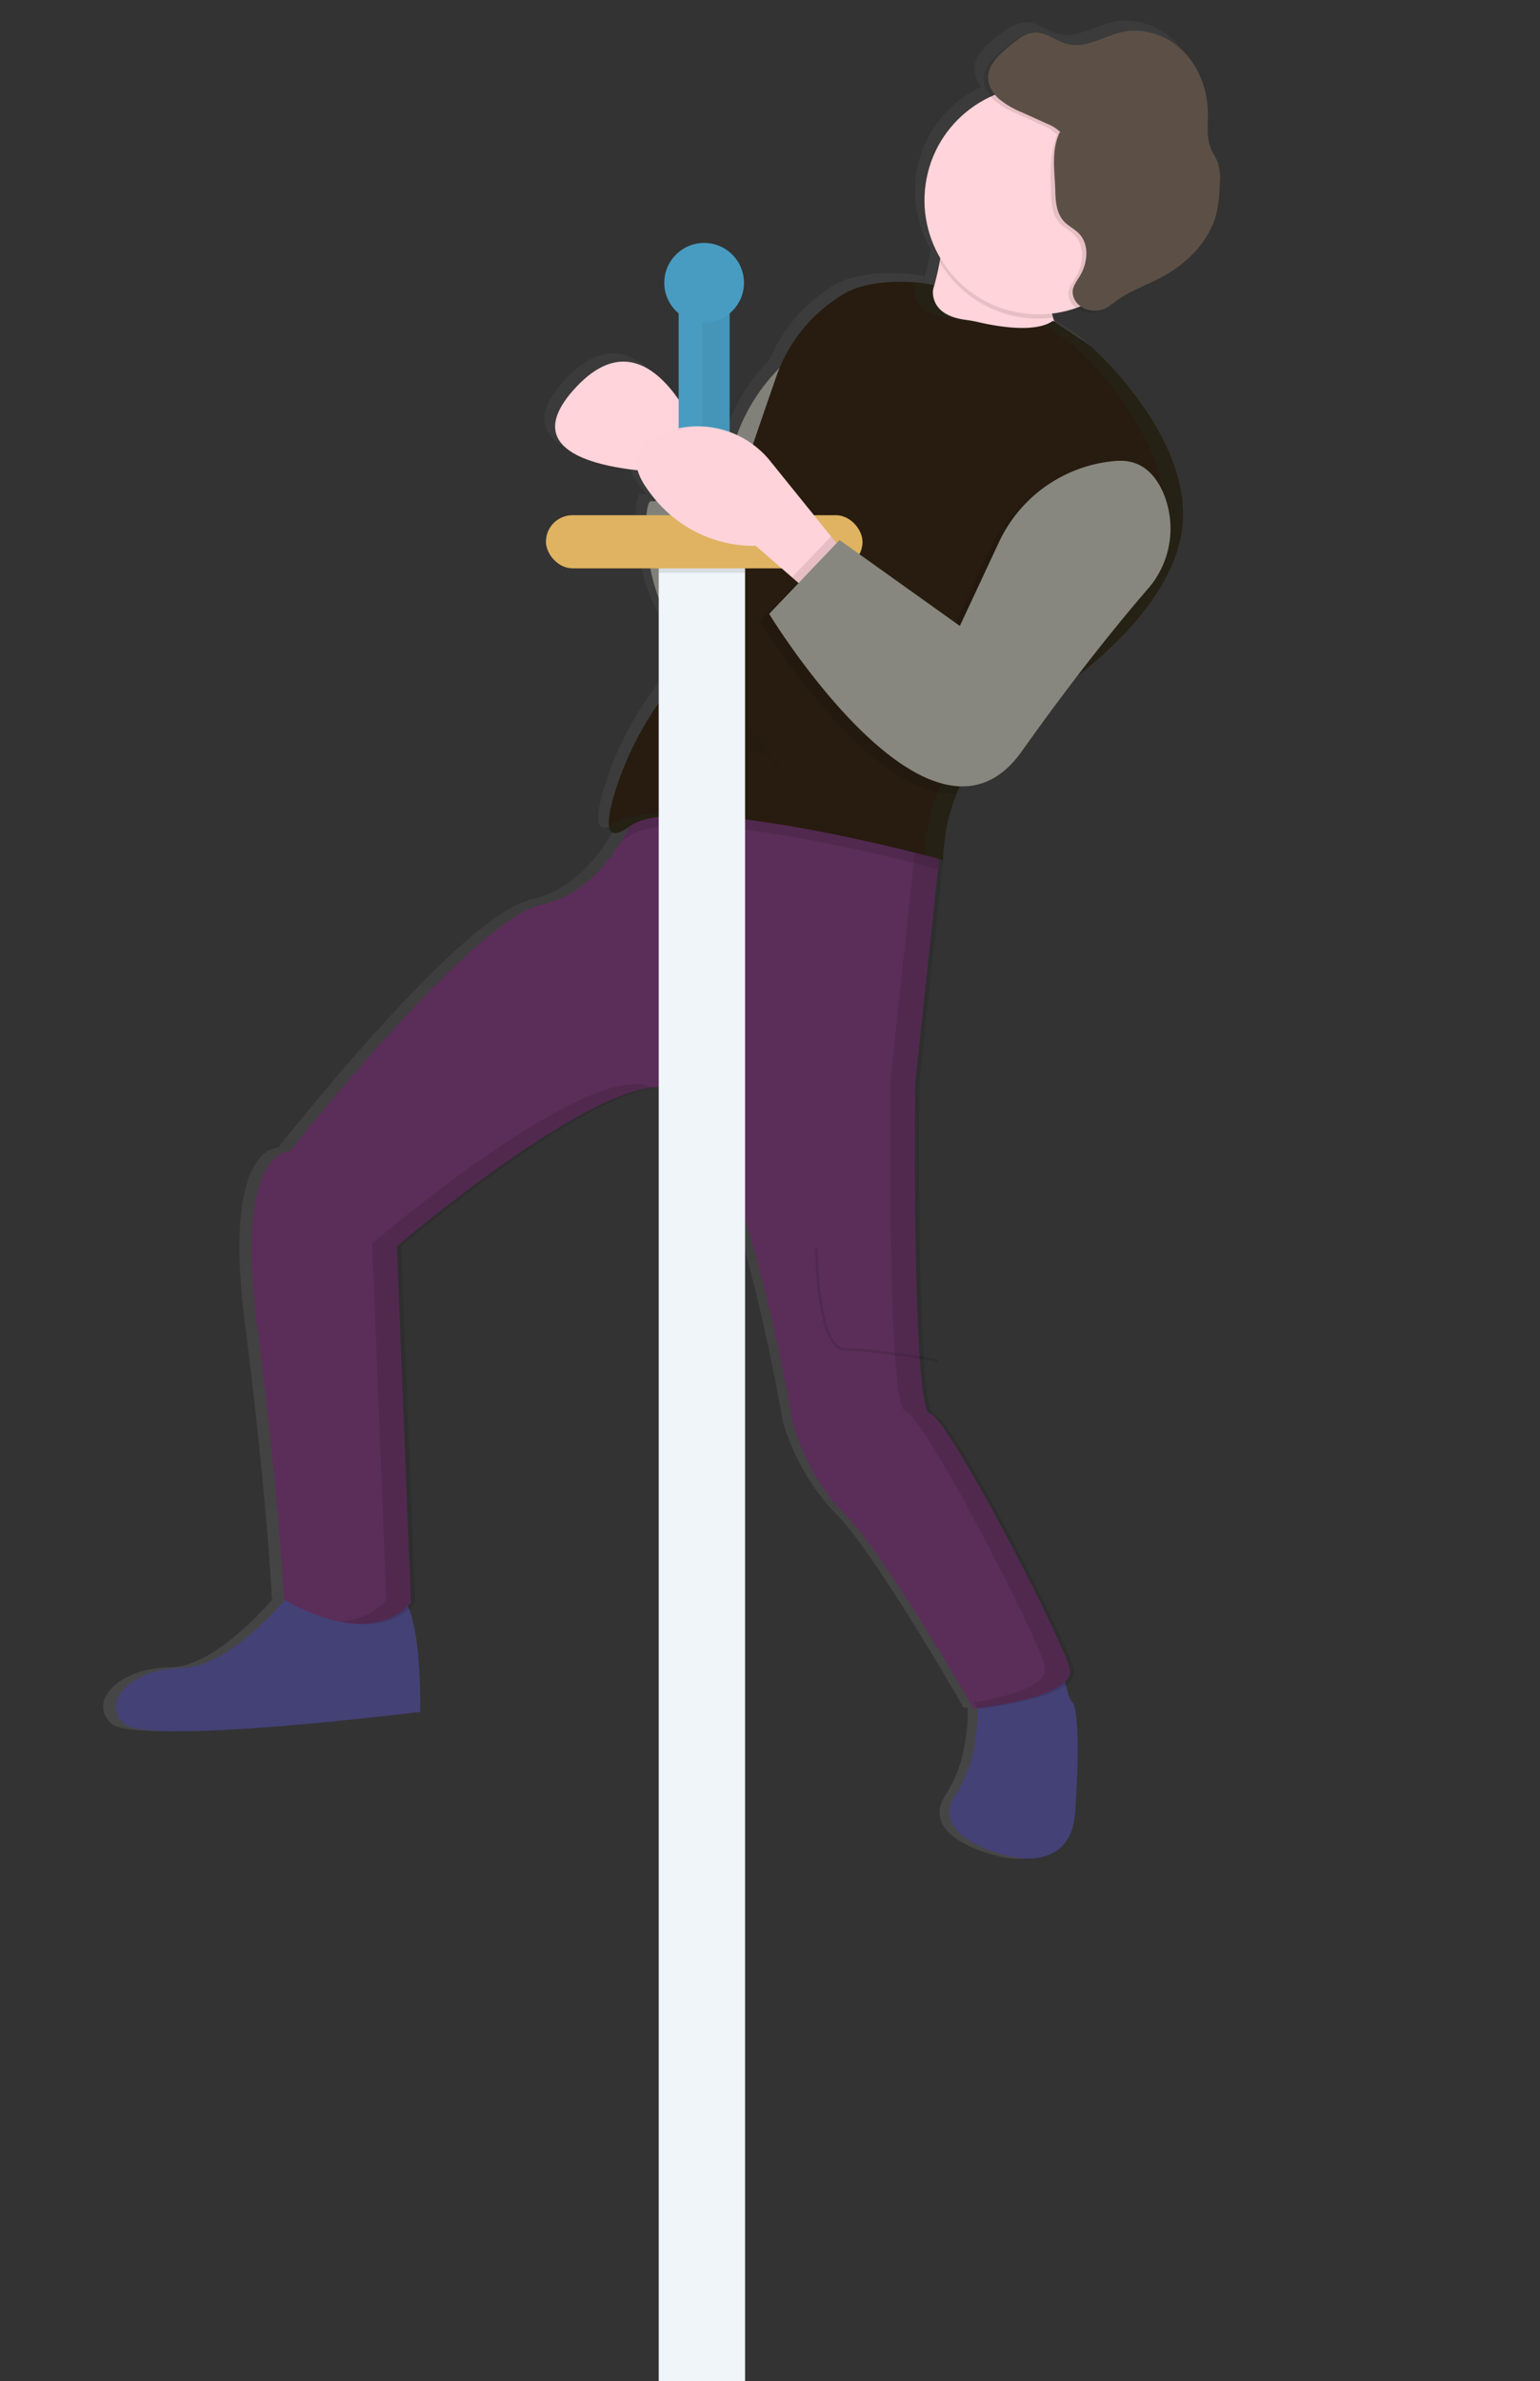 <?xml version="1.0" encoding="UTF-8" standalone="no"?>
<svg
   xmlns:dc="http://purl.org/dc/elements/1.1/"
   xmlns:cc="http://creativecommons.org/ns#"
   xmlns:rdf="http://www.w3.org/1999/02/22-rdf-syntax-ns#"
   xmlns:svg="http://www.w3.org/2000/svg"
   xmlns="http://www.w3.org/2000/svg"
   xmlns:xlink="http://www.w3.org/1999/xlink"
   xmlns:sodipodi="http://sodipodi.sourceforge.net/DTD/sodipodi-0.dtd"
   xmlns:inkscape="http://www.inkscape.org/namespaces/inkscape"
   inkscape:version="1.0 (4035a4f, 2020-05-01)"
   sodipodi:docname="DevSoloNum.svg"
   version="1.1"
   viewBox="0 0 566.61 876.03"
   height="876.03"
   width="566.61"
   data-name="Layer 1"
   id="30b67e24-71e0-4c14-b173-6690a8f5300f">
  <rect x="0" y="0" width="566.61" height="876.03" fill="#333333" stroke="none"/>
  <sodipodi:namedview
     inkscape:current-layer="30b67e24-71e0-4c14-b173-6690a8f5300f"
     inkscape:window-maximized="0"
     inkscape:window-y="51"
     inkscape:window-x="2"
     inkscape:cy="272.1308"
     inkscape:cx="217.60992"
     inkscape:zoom="0.92730177"
     inkscape:snap-nodes="false"
     showgrid="false"
     id="namedview371"
     inkscape:window-height="671"
     inkscape:window-width="1280"
     inkscape:pageshadow="2"
     inkscape:pageopacity="0"
     guidetolerance="10"
     gridtolerance="10"
     objecttolerance="10"
     borderopacity="1"
     bordercolor="#666666"
     pagecolor="#ffffff"
     inkscape:document-rotation="0" />
  <defs
     id="defs226">
    <rect
       id="rect58"
       height="58.233"
       width="91.664"
       y="133.721"
       x="306.265" />
    <inkscape:perspective
       id="perspective1317"
       inkscape:persp3d-origin="533.305 : 292.01 : 1"
       inkscape:vp_z="1066.61 : 438.015 : 1"
       inkscape:vp_y="0 : 1000 : 0"
       inkscape:vp_x="0 : 438.015 : 1"
       sodipodi:type="inkscape:persp3d" />
    <linearGradient
       gradientUnits="userSpaceOnUse"
       gradientTransform="translate(51.69 -65.88) rotate(6.1)"
       y2="108.23"
       x2="660.62"
       y1="785.23"
       x1="660.62"
       id="80eb2e63-b174-4995-98de-a6f06d09e993">
      <stop
         id="stop218"
         stop-opacity="0.25"
         stop-color="gray"
         offset="0" />
      <stop
         id="stop220"
         stop-opacity="0.12"
         stop-color="gray"
         offset="0.54" />
      <stop
         id="stop222"
         stop-opacity="0.1"
         stop-color="gray"
         offset="1" />
    </linearGradient>
    <linearGradient
       xlink:href="#80eb2e63-b174-4995-98de-a6f06d09e993"
       gradientTransform="matrix(0.97, 0.05, -0.05, 1, 52.93, -28.22)"
       y2="226.73"
       x2="636.28"
       y1="829.65"
       x1="636.28"
       id="897a3ab3-8922-4256-a8e6-4a2ee8dcb308" />
    <linearGradient
       inkscape:collect="always"
       xlink:href="#80eb2e63-b174-4995-98de-a6f06d09e993"
       id="linearGradient79"
       gradientUnits="userSpaceOnUse"
       gradientTransform="rotate(6.1,1549.301,-3474.221)"
       x1="660.62"
       y1="785.23"
       x2="660.62"
       y2="108.23" />
  </defs>
  <title
     id="title228">be_the_hero</title>
  <path
     id="path232"
     fill="url(#80eb2e63-b174-4995-98de-a6f06d09e993)"
     d="m 391.997,667.054 c 1.61,-22.22 1.12,-39.26 -1,-41 -0.9,-0.75 -1.73,-3.45 -2.39,-6.3 2.27,-1.7 3.49,-3.69 2.94,-6 -2.66,-11.1 -44.74,-92.82 -51.51,-94.31 -6.77,-1.49 -5.37,-122.59 -5.37,-122.59 l 9.88,-92.38 h -0.14 a 67.34,67.34 0 0 1 4.07,-14.6 c 0.38,-0.93 0.78,-1.83 1.18,-2.72 8.18,0.29 16,-3.34 22.76,-12.89 7.36,-10.4 14.2,-19.65 20.4,-27.76 14.64,-11.4 32.66,-29 37.89,-49.41 9.25,-36.08 -33,-73 -33,-73 l -13.15,-8.85 c -0.17,-0.5 -0.32,-1 -0.46,-1.5 -0.14,-0.5 -0.26,-1 -0.37,-1.46 a 41.72,41.72 0 0 0 8.91,-2.06 v 0 a 9.15,9.15 0 0 0 9,0.77 l 0.18,-0.1 a 8.52,8.52 0 0 0 1.43,-0.5 25.38,25.38 0 0 0 4.06,-2.75 c 5.14,-3.78 11.28,-5.87 16.89,-8.89 9.55,-5.13 17.89,-13.58 20.32,-24.17 a 57.5,57.5 0 0 0 1.09,-10.42 20.25,20.25 0 0 0 -0.62,-7.52 c -0.66,-1.92 -1.89,-3.59 -2.66,-5.47 -1.67,-4.08 -1,-8.68 -1.09,-13.09 -0.12,-8.31 -3,-16.71 -8.82,-22.66 -5.82,-5.95 -14.53,-9.14 -22.63,-7.41 a 43.5,43.5 0 0 0 -6.36,2 c -0.93,0.34 -1.85,0.7 -2.77,1 -3.63,1.33 -7.25,2.34 -11,1.47 -4.49,-1.05 -8.4,-4.82 -13,-4.28 a 8.92,8.92 0 0 0 -2.76,0.84 15,15 0 0 0 -4.57,2.4 52.45,52.45 0 0 0 -5.89,4.88 c -2.34,2.25 -4.58,4.95 -4.91,8.18 a 10.15,10.15 0 0 0 2.56,7.37 42.29,42.29 0 0 0 -18.65,59.73 q -0.12,0.69 -0.25,1.4 a 103.32,103.32 0 0 1 -2.5,10.48 9.06,9.06 0 0 1 0.29,-1.9 c -0.67,-0.15 -1.36,-0.28 -2.07,-0.4 h -0.32 q -0.94,-0.16 -1.9,-0.28 h -0.16 c -9.61,-1.21 -21.34,-0.14 -28,3.67 a 57.17,57.17 0 0 0 -24.29,27.67 68.52,68.52 0 0 0 -15.79,25 34.21,34.21 0 0 0 -15.76,-3.26 c -8.1,-16 -23.42,-35.94 -43.5,-14.63 -21.13,22.43 4.82,29 22.61,30.93 a 19.71,19.71 0 0 0 2.72,5.76 53.88,53.88 0 0 0 4.23,5.58 3.48,3.48 0 0 1 -1.76,0.09 c -4.09,-1.14 -3.79,40.64 14.5,52.83 a 102.56,102.56 0 0 1 -11.74,21.53 120.75,120.75 0 0 0 -15.73,31.29 c -1.89,5.81 -3.24,11.34 -2.86,14.5 v 0 a 5.6,5.6 0 0 0 0.22,1.07 v 0 a 3.51,3.51 0 0 0 0.17,0.43 v 0 a 2.61,2.61 0 0 0 0.22,0.37 v 0 a 2.07,2.07 0 0 0 0.26,0.29 v 0 a 1.83,1.83 0 0 0 0.29,0.22 v 0 a 1.84,1.84 0 0 0 0.33,0.15 v 0 a 2.15,2.15 0 0 0 0.36,0.07 h 0.06 a 2.81,2.81 0 0 0 0.4,0 h 0.08 a 3.88,3.88 0 0 0 0.44,-0.06 h 0.1 l 0.45,-0.12 h 0.15 l 0.46,-0.18 0.2,-0.08 0.5,-0.24 0.22,-0.11 0.57,-0.33 0.21,-0.12 0.71,-0.45 0.14,-0.09 0.91,-0.65 c -0.88,1.72 -1.9,3.59 -3.07,5.52 -5.78,9.44 -15.28,20.38 -29.28,23.46 -26,5.71 -92.91,91.23 -92.91,91.23 0,0 -20.63,-1.43 -12.27,64.33 8.36,65.76 9.94,101.45 9.94,101.45 l 0.37,0.23 c -7.84,8.92 -23.83,24.94 -37.73,25.13 -19.28,0.26 -30.64,12.94 -21.48,20.87 9.16,7.93 109,-4.56 109,-4.56 0,0 0.66,-26.09 -4.09,-38.08 a 23.09,23.09 0 0 0 2.24,-2.27 l -4.93,-131.89 c 0,0 62.33,-53.43 92.72,-58.61 -0.2,-0.11 -0.4,-0.21 -0.59,-0.31 a 21.39,21.39 0 0 1 5.81,-0.11 c 26.56,3.61 46.72,124.69 46.72,124.69 0,0 4.89,19.06 19.49,33.75 14.6,14.69 47,71.44 47,71.44 l 1.35,-0.15 0.18,0.31 v 0 c 0,8.6 -1.31,21.51 -8,31.58 -11,16.58 19.87,23 19.87,23 0,0 22.45,6.23 24.05,-15.99 z"
     style="fill:url(#linearGradient79)" />
  <path
     id="path234"
     fill="#444176"
     d="m 109.707,582.774 c 0,0 -23.23,30.53 -42.45,30.8 -19.22,0.27 -30.55,12.86 -21.41,20.74 9.14,7.88 108.74,-4.5 108.74,-4.5 0,0 0.94,-37.52 -7.68,-43 -8.62,-5.48 -37.2,-4.04 -37.2,-4.04 z" />
  <path
     id="path236"
     fill="#444176"
     d="m 359.157,619.424 c 0,0 3.56,24.18 -7.42,40.67 -10.98,16.49 19.82,22.85 19.82,22.85 0,0 22.37,6.23 24,-15.86 1.63,-22.09 1.1,-39 -1,-40.8 -2.1,-1.8 -3.85,-14.23 -3.85,-14.23 z" />
  <path
     style="fill:#5a2e58;fill-opacity:1"
     id="path238"
     fill="#565387"
     d="m 358.177,628.574 c 0,0 -32.36,-56.44 -46.92,-71 -14.56,-14.56 -19.45,-33.56 -19.45,-33.56 0,0 -20.14,-120.39 -46.63,-124 -26.49,-3.61 -99.16,58.5 -99.16,58.5 l 5.18,131.08 c -15.77,18.28 -46.71,-1.16 -46.71,-1.16 0,0 -1.59,-35.56 -9.93,-100.95 -8.34,-65.39 12.21,-64 12.21,-64 0,0 66.67,-85 92.61,-90.68 14,-3.05 23.42,-13.93 29.19,-23.31 a 76.67,76.67 0 0 0 7.16,-15 l 110.83,11.85 -9.82,91.85 c 0,0 -1.36,120.4 5.4,121.89 6.76,1.49 48.74,82.76 51.4,93.79 2.66,11.03 -35.36,14.7 -35.36,14.7 z" />
  <g
     id="g244"
     opacity="0.1"
     transform="translate(-345.463,-106.446)">
    <path
       id="path240"
       transform="translate(-66.64,-11.98)"
       d="m 652.09,518.78 a 10.92,10.92 0 0 0 -3.91,-1.39 c -26.49,-3.6 -99.16,58.5 -99.16,58.5 L 554.21,707 c -4.73,5.48 -10.83,7.57 -17,7.81 9.37,2.18 20.22,2 27.67,-6.67 L 559.65,577 c 0,0 62.14,-53.07 92.44,-58.22 z" />
    <path
       id="path242"
       transform="translate(-66.64,-11.98)"
       d="m 807.15,732.48 c -2.66,-11 -44.64,-92.3 -51.4,-93.79 -6.76,-1.49 -5.4,-121.89 -5.4,-121.89 l 9.82,-91.85 -10.63,-1.14 -9.82,91.85 c 0,0 -1.36,120.4 5.4,121.89 6.76,1.49 48.74,82.76 51.4,93.79 1.8,7.47 -15,11.54 -26.11,13.39 l 1.39,2.4 c 0,0 38.01,-3.62 35.35,-14.65 z" />
  </g>
  <path
     style="fill:#ffd4da;fill-opacity:1"
     id="path246"
     fill="#ffbec7"
     d="m 412.267,151.384 c 0,0 -104.81,-3.53 -85.65,-17.6 11.82,-8.69 16.93,-25.68 19.12,-37.43 a 99.61,99.61 0 0 0 1.58,-12.57 c 0,0 55.87,-5.54 42.13,15.25 -3.6,5.46 -3.75,11.65 -2,17.81 4.93,17.36 24.82,34.54 24.82,34.54 z" />
  <path
     id="path248"
     fill="#dfe5ee"
     d="m 298.257,126.144 c 0,0 -25.36,14.18 -30.36,46.66 -5,32.48 -9.11,-1 -9.11,-1 0,0 -14.53,13.8 -19,12.56 -4.47,-1.24 -3.68,48.74 20.21,55.14 23.89,6.4 42.76,-98.31 42.76,-98.31 z"
     style="fill:#87877f;fill-opacity:1" />
  <path
     id="path250"
     opacity="0.05"
     d="m 298.257,126.144 c 0,0 -25.36,14.18 -30.36,46.66 -5,32.48 -9.11,-1 -9.11,-1 0,0 -14.53,13.8 -19,12.56 -4.47,-1.24 -3.68,48.74 20.21,55.14 23.89,6.4 42.76,-98.31 42.76,-98.31 z" />
  <path
     style="fill:#ffd4da;fill-opacity:1"
     id="path252"
     fill="#ffbec7"
     d="m 261.897,172.154 c 0,0 -19.48,-62 -49.78,-29.89 -30.3,32.11 36.55,31.55 36.55,31.55 z" />
  <path
     id="path254"
     opacity="0.1"
     d="m 389.457,99.044 c -3.6,5.46 -3.75,11.65 -2,17.81 a 42,42 0 0 1 -41.72,-20.5 99.61,99.61 0 0 0 1.58,-12.57 c 0,0 55.88,-5.54 42.14,15.26 z" />
  <circle
     style="fill:#ffd4da;fill-opacity:1"
     id="circle256"
     fill="#ffbec7"
     transform="rotate(-81.78)"
     r="41.99"
     cy="388.743"
     cx="-18.27" />
  <path
     id="path258"
     opacity="0.1"
     d="m 346.557,306.364 -1.44,13.43 c -12.23,-3.27 -96.13,-25 -113.89,-11.94 a 20.47,20.47 0 0 1 -2.66,1.69 76.67,76.67 0 0 0 7.16,-15 z" />
  <path
     style="fill:#271c0f;fill-opacity:1"
     id="path260"
     fill="#dfe5ee"
     d="m 433.967,199.774 c -5.59,21.77 -25.82,40.27 -40.86,51.46 a 169.62,169.62 0 0 1 -17.31,11.42 c 0,0 -15.57,9.07 -23.81,29.34 a 68.77,68.77 0 0 0 -5,24.4 c 0,0 -96.22,-26.41 -115.38,-12.34 -10.07,7.4 -8.48,-3.06 -4.7,-14.64 a 119.83,119.83 0 0 1 15.67,-31.1 c 5.29,-7.61 11.93,-18.76 13.93,-29.15 2.65,-13.8 20.64,-66.29 29,-90.29 a 57.16,57.16 0 0 1 25.62,-31.11 c 7.76,-4.39 22.28,-5.12 32.4,-2.89 0,0 -3.26,10.85 11.72,12.79 1.62,0.21 3.23,0.5 4.82,0.87 6,1.41 20.79,4.22 27.35,-0.52 l 13.61,9.13 c 0,0 42.15,36.76 32.94,72.63 z" />
  <path
     id="path262"
     opacity="0.1"
     d="m 389.687,54.854 c 0.95,-1.78 0.26,-4.08 -1.1,-5.58 a 14.92,14.92 0 0 0 -5.09,-3.21 l -9.13,-4.14 a 31.78,31.78 0 0 1 -8.49,-5 c -2.44,-2.22 -4.2,-5.43 -3.87,-8.7 0.33,-3.27 2.56,-5.9 4.9,-8.13 a 52.22,52.22 0 0 1 5.87,-4.85 12.77,12.77 0 0 1 5.71,-2.62 c 4.57,-0.54 8.47,3.21 12.95,4.26 6.75,1.58 13.24,-3.09 20,-4.53 8.08,-1.72 16.81,1.46 22.57,7.37 5.76,5.91 8.68,14.27 8.8,22.53 0.07,4.39 -0.57,9 1.09,13 0.76,1.87 2,3.53 2.65,5.44 a 20.08,20.08 0 0 1 0.62,7.48 57,57 0 0 1 -1.05,10.4 c -2.42,10.53 -10.74,18.92 -20.26,24 -5.6,3 -11.72,5.08 -16.84,8.83 a 25.28,25.28 0 0 1 -4,2.73 9.15,9.15 0 0 1 -8.94,-0.77 6.52,6.52 0 0 1 -3,-5.4 c 0.1,-2.14 1.54,-3.95 2.65,-5.78 2.9,-4.77 3.58,-11.53 -0.28,-15.58 -1.69,-1.77 -4,-2.81 -5.67,-4.62 -2.68,-3 -3,-7.32 -3.09,-11.32 -0.26,-7.47 -0.45,-15.25 2.67,-22" />
  <path
     style="fill:#5c5046;fill-opacity:1"
     id="path264"
     fill="#88455e"
     d="m 390.197,48.674 a 14.92,14.92 0 0 0 -5.09,-3.21 l -9.13,-4.14 a 31.78,31.78 0 0 1 -8.49,-5 c -2.44,-2.22 -4.2,-5.43 -3.87,-8.7 0.33,-3.27 2.56,-5.9 4.9,-8.13 a 52.22,52.22 0 0 1 5.87,-4.85 12.77,12.77 0 0 1 5.71,-2.62 c 4.57,-0.54 8.47,3.21 12.95,4.26 6.75,1.58 13.24,-3.09 20,-4.53 8.08,-1.72 16.81,1.46 22.57,7.37 5.76,5.91 8.68,14.27 8.8,22.53 0.07,4.39 -0.57,9 1.09,13 0.76,1.87 2,3.53 2.65,5.44 a 20.08,20.08 0 0 1 0.62,7.48 57,57 0 0 1 -1.08,10.36 c -2.42,10.53 -10.74,18.92 -20.26,24 -5.6,3 -11.72,5.08 -16.84,8.83 a 25.28,25.28 0 0 1 -4,2.73 9.15,9.15 0 0 1 -8.94,-0.77 6.52,6.52 0 0 1 -3,-5.4 c 0.1,-2.14 1.54,-3.95 2.65,-5.78 2.9,-4.77 3.58,-11.53 -0.28,-15.58 -1.69,-1.77 -4,-2.81 -5.67,-4.62 -2.68,-3 -3,-7.32 -3.09,-11.32 -0.26,-7.47 -1.53,-14.51 1.59,-21.3" />
  <path
     id="path266"
     opacity="0.1"
     d="m 418.897,219.434 c -6.15,7.11 -15,17.71 -25.76,31.8 a 169.62,169.62 0 0 1 -17.31,11.42 c 0,0 -15.57,9.07 -23.81,29.34 -32.77,1.72 -72.38,-63.42 -72.38,-63.42 l 25.94,-27.17 44.22,31.6 14.4,-30.85 a 52,52 0 0 1 42.07,-29.78 l 0.69,-0.06 c 9.21,-0.84 14.53,4.66 17.59,11.62 a 33.72,33.72 0 0 1 -5.65,35.5 z" />
  <g
     style="fill:#008080"
     id="g274"
     opacity="0.05"
     transform="translate(-345.463,-106.446)">
    <path
       style="fill:#008080"
       id="path268"
       transform="translate(-66.64,-11.98)"
       d="m 748.8,222.57 c 0,0 -3.26,10.85 11.72,12.79 1.62,0.21 3.23,0.5 4.82,0.87 a 80.55,80.55 0 0 0 13.58,2.05 c -2.69,-0.42 -5.07,-0.92 -6.75,-1.32 -1.68,-0.4 -3.2,-0.66 -4.82,-0.87 -15,-1.94 -11.72,-12.79 -11.72,-12.79 a 54.79,54.79 0 0 0 -8.95,-1.14 c 0.73,0.13 1.44,0.26 2.12,0.41 z" />
    <path
       style="fill:#008080"
       id="path270"
       transform="translate(-66.64,-11.98)"
       d="m 813.14,245.58 -13.61,-9.13 a 11.74,11.74 0 0 1 -3.34,1.61 l 10.12,6.79 c 0,0 42.14,36.75 32.93,72.62 -5.59,21.77 -25.82,40.27 -40.86,51.46 a 169.62,169.62 0 0 1 -17.31,11.42 c 0,0 -15.57,9.07 -23.81,29.34 A 68.6,68.6 0 0 0 752.34,433 c 4.27,1.09 6.78,1.78 6.78,1.78 a 68.77,68.77 0 0 1 5,-24.4 c 8.24,-20.27 23.81,-29.34 23.81,-29.34 a 169.62,169.62 0 0 0 17.31,-11.42 c 15,-11.18 35.27,-29.69 40.86,-51.46 9.18,-35.83 -32.96,-72.58 -32.96,-72.58 z" />
    <path
       style="fill:#008080"
       id="path272"
       transform="translate(-66.64,-11.98)"
       d="m 636.91,421.75 -0.72,0.5 c 0.38,3.16 2.5,3.94 7.55,0.23 6,-4.38 19.39,-4.84 35,-3.39 -18.46,-2.23 -35.02,-2.34 -41.83,2.66 z" />
  </g>
  <path
     id="path276"
     opacity="0.05"
     d="m 251.727,242.924 c 0,0 7.73,20 18.46,27.25 10.73,7.25 24.78,19.54 24.78,19.54" />
  <rect
     style="fill:#489cc1;fill-opacity:1"
     id="rect280"
     fill="#ffffff"
     transform="rotate(-90)"
     height="18.74"
     width="87.98"
     y="249.7"
     x="-197.709" />
  <rect
     id="rect282"
     fill="#f0f5fa"
     transform="rotate(-90)"
     height="31.77"
     width="673.432"
     y="242.362"
     x="-876.03" />
  <rect
     id="rect286"
     opacity="0.1"
     transform="rotate(-90)"
     height="31.77"
     width="8.15"
     y="242.371"
     x="-210.754" />
  <rect
     id="rect288"
     opacity="0.1"
     transform="rotate(-90)"
     height="18.74"
     width="8.96"
     y="249.7"
     x="-197.714" />
  <rect
     style="fill:#dfb361;fill-opacity:1"
     id="rect290"
     fill="#ffffff"
     transform="rotate(0)"
     ry="9.78"
     rx="9.78"
     height="19.55"
     width="116.49"
     y="189.547"
     x="200.859" />
  <path
     id="path310"
     opacity="0.1"
     stroke-miterlimit="10"
     stroke="#000000"
     fill="none"
     d="m 300.407,458.994 c 0,0 0,37.47 10.59,37.47 10.59,0 34.22,4.11 34.22,4.11" />
  <rect
     id="rect322"
     opacity="0.05"
     transform="rotate(0)"
     height="79.83"
     width="9.78"
     y="109.316"
     x="258.303" />
  <circle
     style="fill:#489cc1;fill-opacity:1"
     id="circle326"
     fill="#ffffff"
     transform="rotate(-90)"
     r="14.66"
     cy="259.071"
     cx="-104.037" />
  <path
     style="fill:#ffd3d9;fill-opacity:1"
     id="path330"
     fill="#ffbec7"
     d="m 311.397,204.324 -10.22,16.57 -9.78,-8.49 -13.4,-11.64 c 0,0 -24.78,2 -40.64,-22 -6.8,-10.27 -1.51,-16.15 6.74,-19.5 a 34.24,34.24 0 0 1 39.41,10.5 z" />
  <polygon
     id="polygon332"
     opacity="0.1"
     points="636.87,318.84 651.24,303.8 656.86,310.77 646.65,327.34 "
     transform="translate(-345.463,-106.446)" />
  <path
     style="fill:#87877f;fill-opacity:1"
     id="path334"
     fill="#dfe5ee"
     d="m 367.557,199.444 -14.4,30.84 -44.26,-31.6 -25.9,27.17 c 0,0 59.42,97.72 92.9,50.62 20.31,-28.61 36.67,-48.53 46.38,-59.76 a 33.7,33.7 0 0 0 5.67,-35.5 c -3.06,-7 -8.38,-12.45 -17.59,-11.62 l -0.69,0.07 a 52,52 0 0 0 -42.11,29.78 z" />
</svg>
